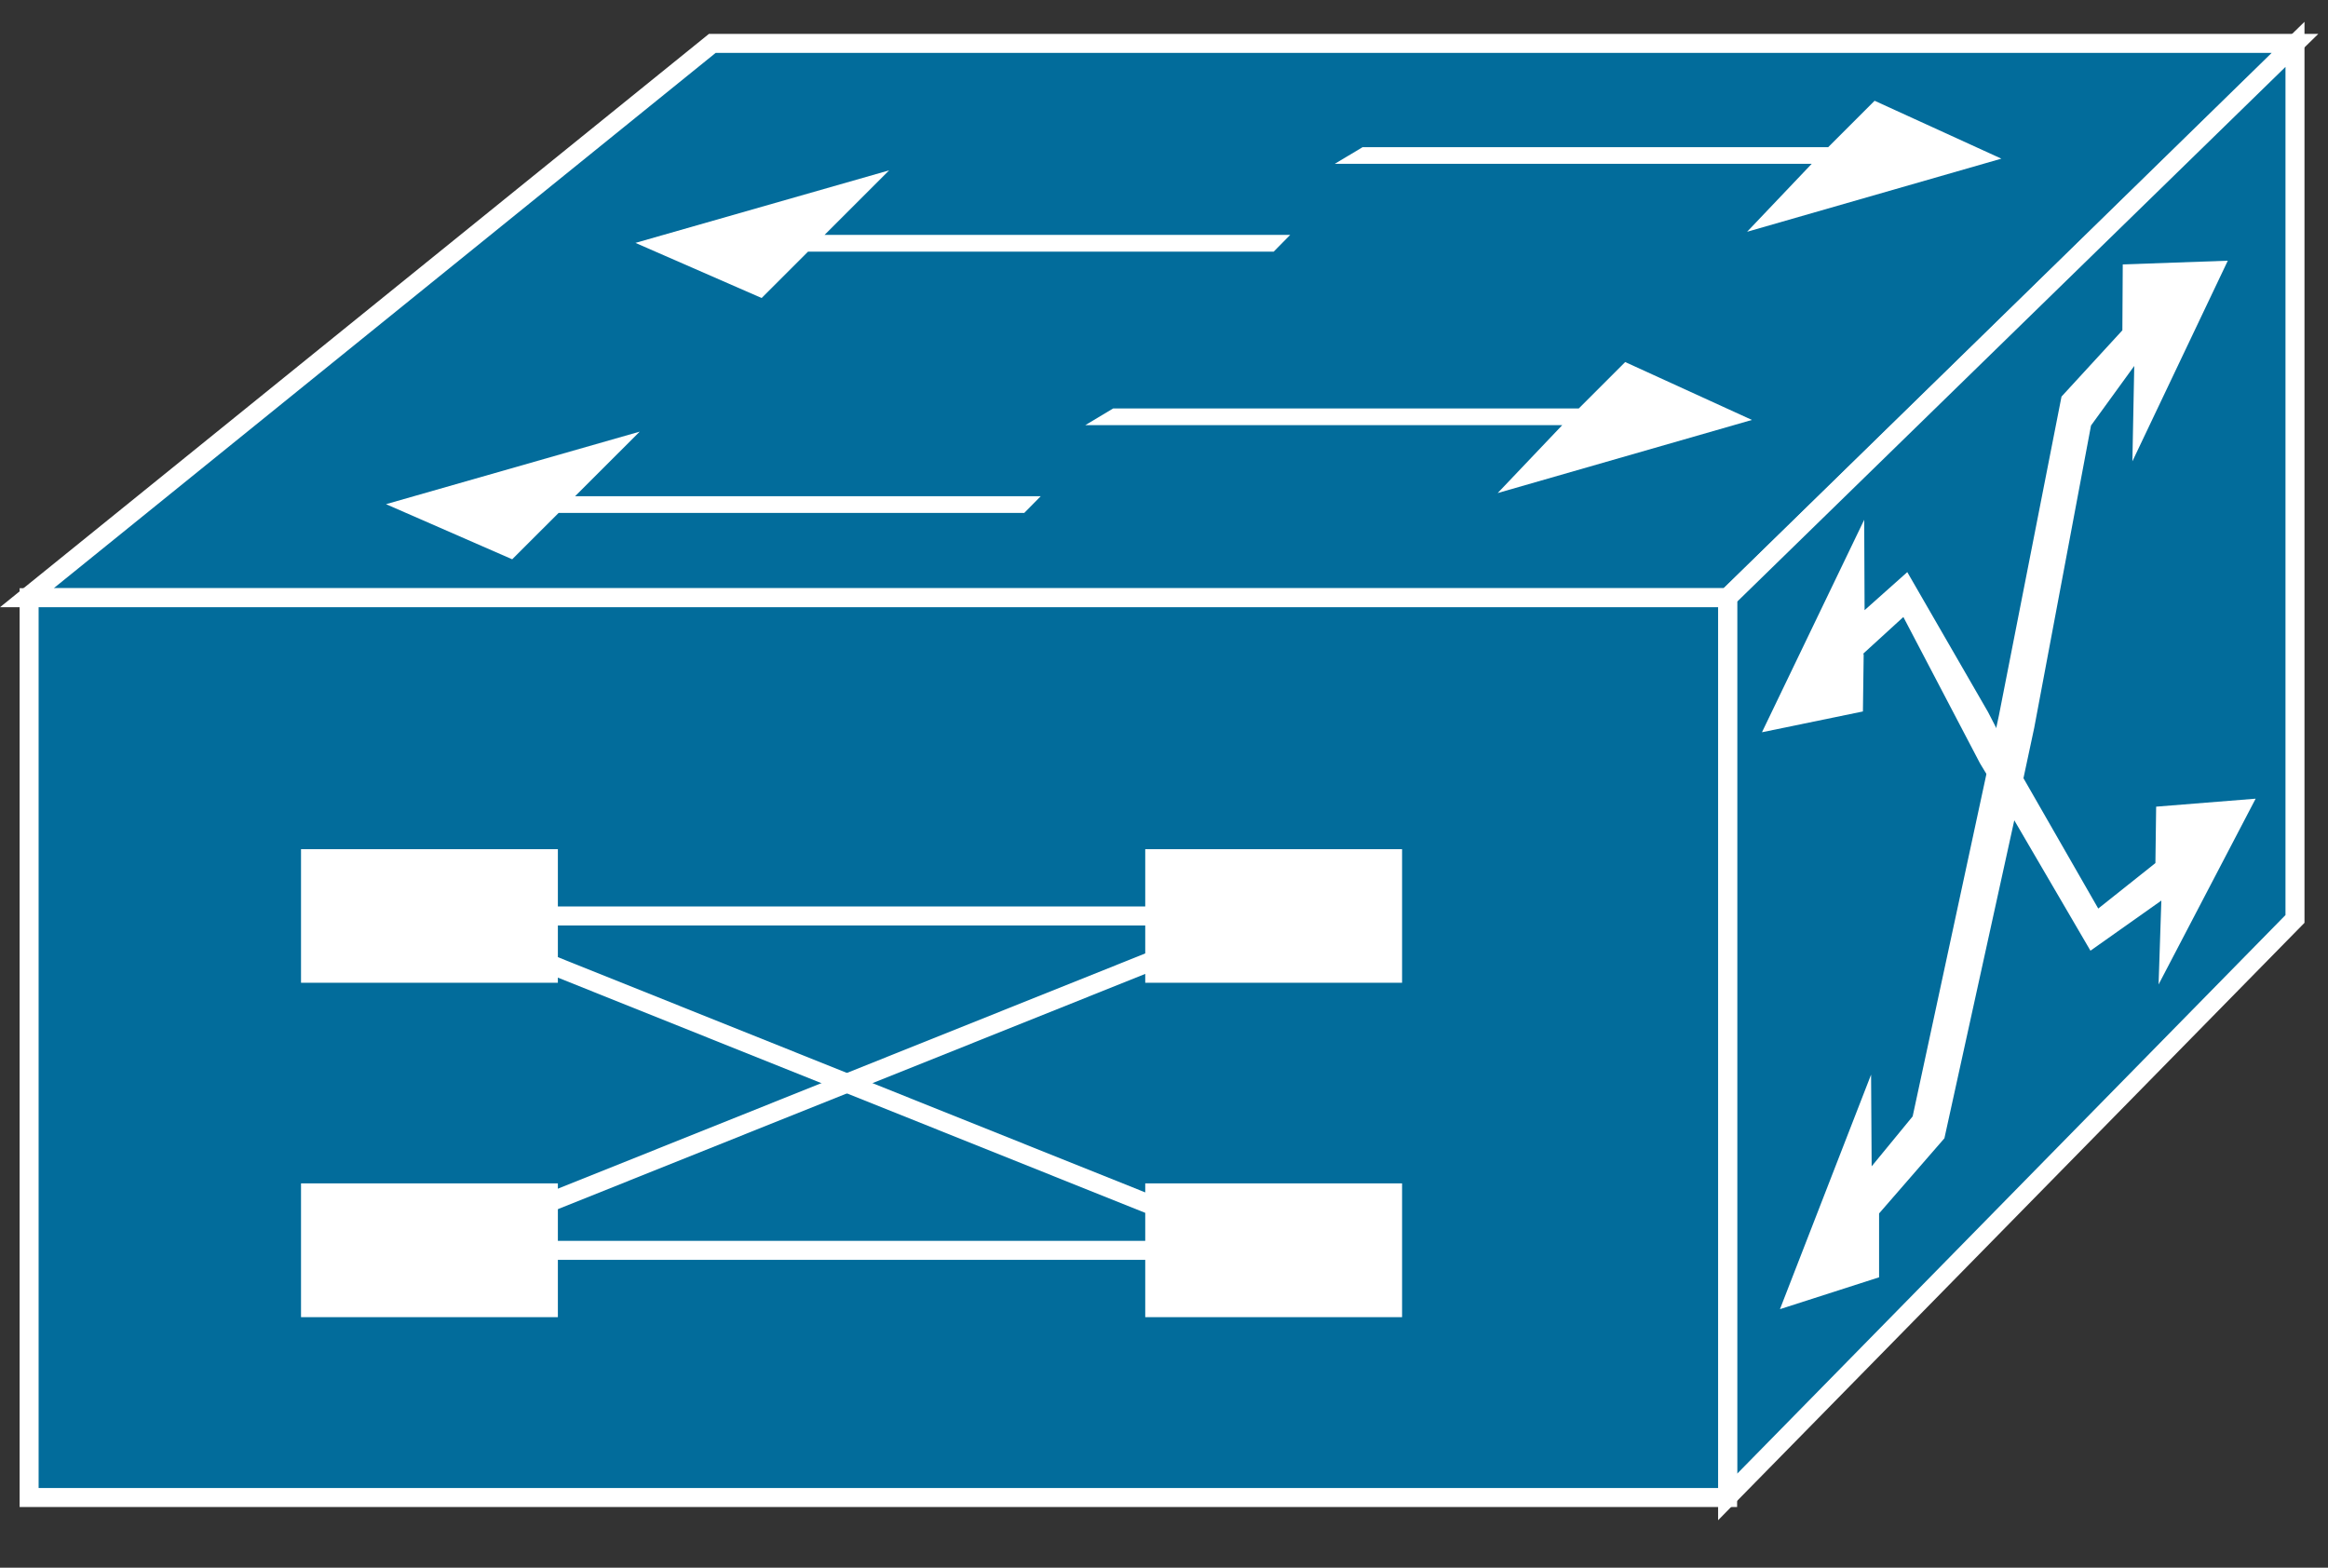 <?xml version="1.0" encoding="UTF-8" standalone="no"?>
<svg
   xmlns:dc="http://purl.org/dc/elements/1.1/"
   xmlns:cc="http://creativecommons.org/ns#"
   xmlns:rdf="http://www.w3.org/1999/02/22-rdf-syntax-ns#"
   xmlns:svg="http://www.w3.org/2000/svg"
   xmlns="http://www.w3.org/2000/svg"
   viewBox="0 0 61.25 41.25"
   height="41.25"
   width="61.25"
   xml:space="preserve"
   version="1.1"
   id="svg2"><rect x="0" y="0" width="61.25" height="41.25" fill="#333333" stroke="none"/><defs
     id="defs6" /><g
     transform="matrix(1.25,0,0,-1.25,0,41.25)"
     id="g10"><g
       transform="scale(0.1,0.1)"
       id="g12"><path
         id="path14"
         style="fill:#026c9b;fill-opacity:1;fill-rule:nonzero;stroke:none"
         d="m 5.66,204.18 144.262,116.679 333.129,0 -119.422,-116.679 -357.969,0" /><path
         id="path16"
         style="fill:none;stroke:#ffffff;stroke-width:4;stroke-linecap:butt;stroke-linejoin:miter;stroke-miterlimit:4;stroke-dasharray:none;stroke-opacity:1"
         d="m 5.66,204.184 144.262,116.679 333.129,0 -119.422,-116.679 -357.969,0 z" /><path
         id="path18"
         style="fill:#ffffff;fill-opacity:1;fill-rule:nonzero;stroke:none"
         d="m 271.559,280.551 -3.469,-3.52 -98.012,0 -9.769,-9.761 -26.559,11.601 53.398,15.27 -13.597,-13.59 98.008,0" /><path
         id="path20"
         style="fill:#026c9b;fill-opacity:1;fill-rule:nonzero;stroke:none"
         d="m 363.629,14.879 119.422,121.68 0,184.113 -119.422,-116.492 0,-189.301" /><path
         id="path22"
         style="fill:none;stroke:#ffffff;stroke-width:4;stroke-linecap:butt;stroke-linejoin:miter;stroke-miterlimit:4;stroke-dasharray:none;stroke-opacity:1"
         d="m 363.629,14.883 119.422,121.68 0,184.097 -119.422,-116.476 0,-189.301 z" /><path
         id="path24"
         style="fill:#ffffff;fill-opacity:1;fill-rule:nonzero;stroke:none"
         d="m 384.801,299.02 9.769,9.769 26.68,-12.187 -53.52,-15.391 13.598,14.301 -100.387,0 5.86,3.508 98,0" /><path
         id="path26"
         style="fill:#ffffff;fill-opacity:1;fill-rule:nonzero;stroke:none"
         d="m 219.059,225.551 -3.469,-3.52 -98.012,0 -9.769,-9.761 -26.559,11.601 53.398,15.27 -13.597,-13.59 98.008,0" /><path
         id="path28"
         style="fill:#ffffff;fill-opacity:1;fill-rule:nonzero;stroke:none"
         d="m 332.301,244.02 9.769,9.769 26.68,-12.187 -53.52,-15.391 13.598,14.301 -100.387,0 5.86,3.508 98,0" /><path
         id="path30"
         style="fill:#026c9b;fill-opacity:1;fill-rule:nonzero;stroke:none"
         d="m 6.129,14.77 357.5,0 0,189.41 -357.5,0 0,-189.41 z" /><path
         id="path32"
         style="fill:none;stroke:#ffffff;stroke-width:4;stroke-linecap:butt;stroke-linejoin:miter;stroke-miterlimit:4;stroke-dasharray:none;stroke-opacity:1"
         d="m 6.129,14.773 357.5,0 0,189.41 -357.5,0 0,-189.41 z" /><path
         id="path34"
         style="fill:#ffffff;fill-opacity:1;fill-rule:nonzero;stroke:none"
         d="m 63.359,123.129 54.062,0 0,28.121 -54.062,0 0,-28.121 z" /><path
         id="path36"
         style="fill:#ffffff;fill-opacity:1;fill-rule:nonzero;stroke:none"
         d="m 241.051,123.129 54.059,0 0,28.121 -54.059,0 0,-28.121 z" /><path
         id="path38"
         style="fill:#ffffff;fill-opacity:1;fill-rule:nonzero;stroke:none"
         d="m 63.359,52.738 54.062,0 0,28.16 -54.062,0 0,-28.16 z" /><path
         id="path40"
         style="fill:#ffffff;fill-opacity:1;fill-rule:nonzero;stroke:none"
         d="m 241.051,52.738 54.059,0 0,28.16 -54.059,0 0,-28.16 z" /><path
         id="path42"
         style="fill:none;stroke:#ffffff;stroke-width:4;stroke-linecap:butt;stroke-linejoin:miter;stroke-miterlimit:4;stroke-dasharray:none;stroke-opacity:1"
         d="m 100.039,137.191 166.09,0" /><path
         id="path44"
         style="fill:none;stroke:#ffffff;stroke-width:4;stroke-linecap:butt;stroke-linejoin:miter;stroke-miterlimit:4;stroke-dasharray:none;stroke-opacity:1"
         d="m 100.039,66.801 166.09,0" /><path
         id="path46"
         style="fill:none;stroke:#ffffff;stroke-width:4;stroke-linecap:butt;stroke-linejoin:miter;stroke-miterlimit:4;stroke-dasharray:none;stroke-opacity:1"
         d="M 90.391,66.801 266.129,137.191" /><path
         id="path48"
         style="fill:none;stroke:#ffffff;stroke-width:4;stroke-linecap:butt;stroke-linejoin:miter;stroke-miterlimit:4;stroke-dasharray:none;stroke-opacity:1"
         d="M 90.391,137.191 266.129,66.801" /><path
         id="path50"
         style="fill:#ffffff;fill-opacity:1;fill-rule:nonzero;stroke:none"
         d="m 420.738,179.422 13.172,67.098 12.809,13.949 0.082,13.871 22.109,0.781 -20.082,-42.23 0.391,20.078 -9.098,-12.539 -11.961,-63.668 -2.89,-13.524 -16.008,-72.847 -13.75,-15.82 0,-13.441 -20.864,-6.707 19.18,49.367 0.121,-19.301 8.629,10.512 15.274,70.898 2.886,13.524" /><path
         id="path52"
         style="fill:#ffffff;fill-opacity:1;fill-rule:nonzero;stroke:none"
         d="m 392.27,192.27 -0.122,0.109 8.473,7.742 16.141,-30.82 6.168,-10.199 17.07,-29.223 14.922,10.551 -0.582,-17.66 20.43,39.109 -20.942,-1.68 -0.156,-11.879 -12.031,-9.57 -18.442,32.148 -4.758,9.223 -16.992,29.449 -8.988,-8.011 -0.082,19.031 -21.52,-44.731 21.25,4.379 0.161,12.032" /></g></g></svg>